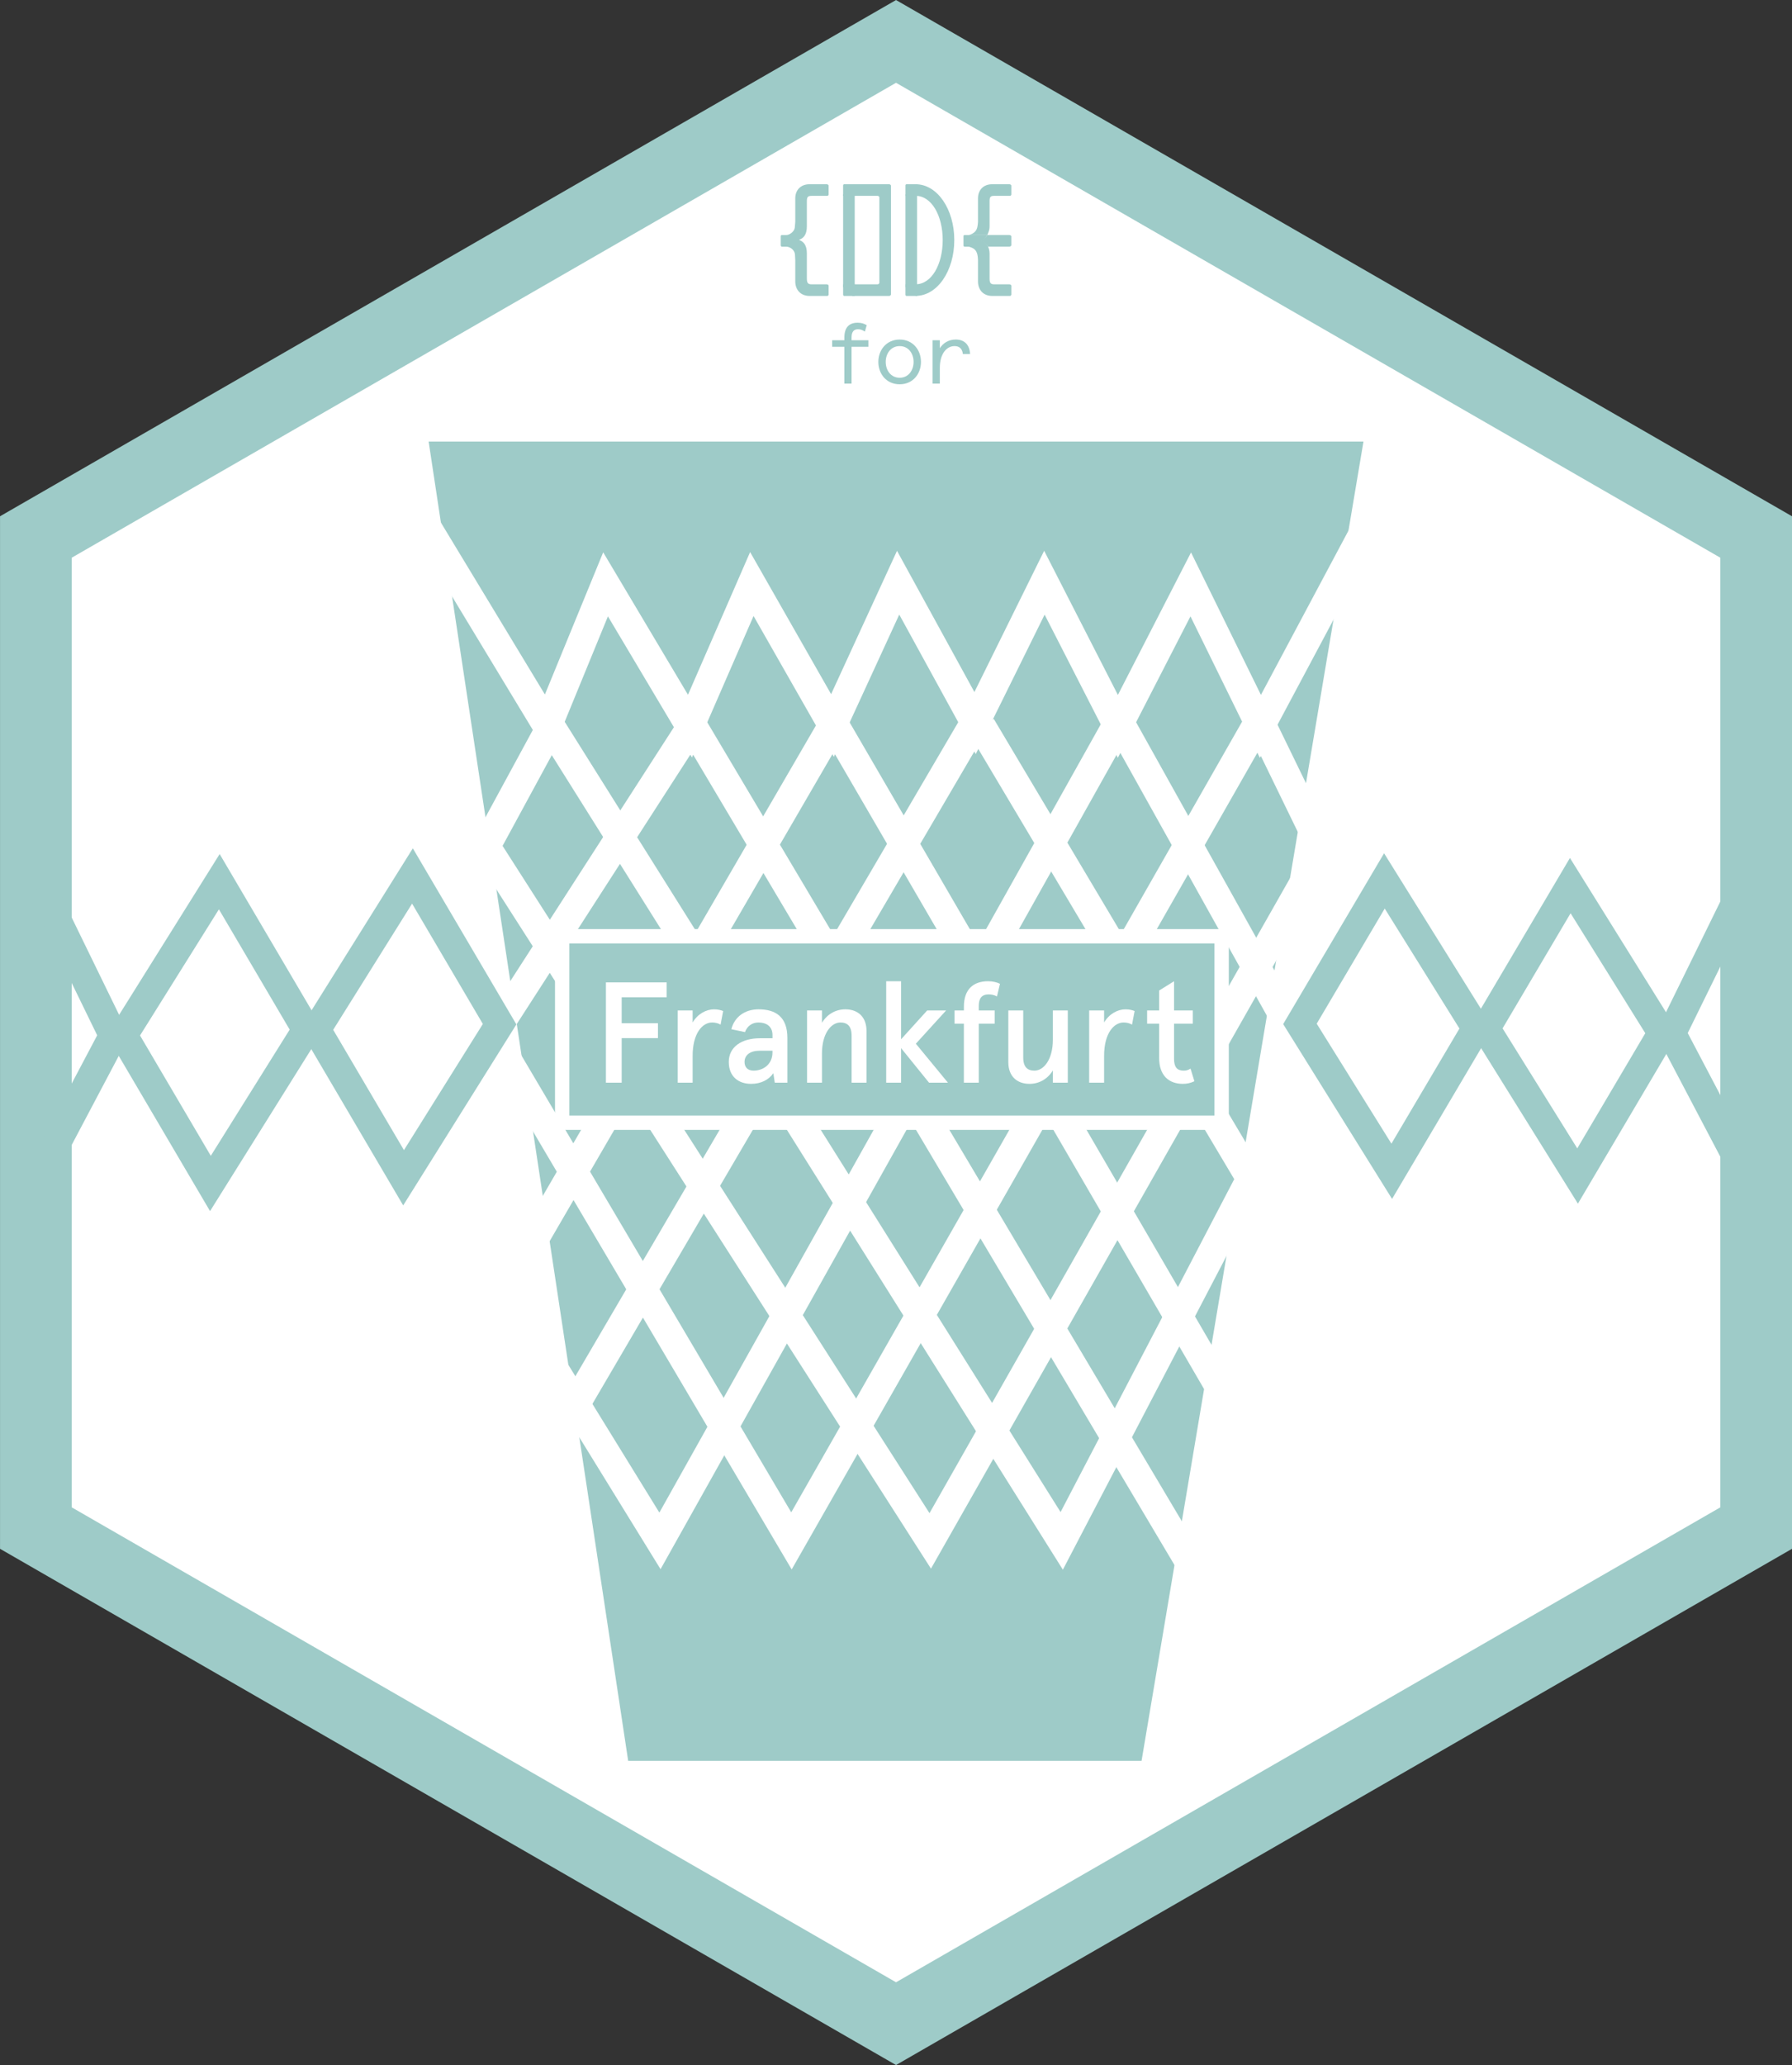 <svg xmlns="http://www.w3.org/2000/svg" xmlns:xlink="http://www.w3.org/1999/xlink" version="1.1" id="Ebene_1" x="0px" y="0px" enable-background="new 0 0 198.425 198.425" xml:space="preserve" viewBox="36.71 27.21 125 144">
<rect x="36.71" y="27.21" width="125" height="144" fill="#333333" stroke="none"/>
<polygon fill="#FFFFFF" points="39.212,133.768 39.212,64.658 99.212,30.097 159.212,64.658 159.212,133.768 99.212,168.328 "/>
<path fill="#9ECBC8" d="M99.212,32.983l57.5,33.119v66.22l-57.5,33.12l-57.5-33.12v-66.22L99.212,32.983z M99.212,27.212l-62.5,36  v72.001l62.5,36l62.5-36V63.212L99.212,27.212z"/>
<polygon fill="#9ECBC8" points="116.339,150 80.528,150 77.671,131.079 66.609,58 131.818,58 "/>
<line fill="#AEC0C7" x1="104.545" y1="77.854" x2="75.156" y2="128.043"/>
<line fill="none" stroke="#FFFFFF" stroke-width="2" stroke-miterlimit="10" x1="104.545" y1="77.854" x2="75.156" y2="128.043"/>
<line fill="none" stroke="#FFFFFF" stroke-width="2" stroke-miterlimit="10" x1="94.75" y1="77.854" x2="73.247" y2="114.876"/>
<line fill="#AEC0C7" x1="84.951" y1="77.854" x2="71.56" y2="98.63"/>
<line fill="none" stroke="#FFFFFF" stroke-width="2" stroke-miterlimit="10" x1="84.951" y1="77.854" x2="71.56" y2="98.63"/>
<line fill="#AEC0C7" x1="75.156" y1="77.854" x2="69.058" y2="89.088"/>
<line fill="none" stroke="#FFFFFF" stroke-width="2" stroke-miterlimit="10" x1="75.156" y1="77.854" x2="69.058" y2="89.088"/>
<polyline fill="none" stroke="#FFFFFF" stroke-width="2" stroke-miterlimit="10" points="132.758,62.612 124.629,77.862   119.77,67.962 114.686,77.862 109.561,67.844 104.725,77.633 99.359,67.844 94.779,77.802 89.154,67.937 84.838,77.846   78.951,67.958 74.891,77.856 65.667,62.612 "/>
<line fill="none" stroke="#FFFFFF" stroke-width="2" stroke-miterlimit="10" x1="120.672" y1="137.816" x2="85.047" y2="77.856"/>
<line fill="none" stroke="#FFFFFF" stroke-width="2" stroke-miterlimit="10" x1="122.887" y1="125.848" x2="94.977" y2="77.857"/>
<line fill="none" stroke="#FFFFFF" stroke-width="2" stroke-miterlimit="10" x1="126.61" y1="113.879" x2="105.173" y2="77.857"/>
<line fill="none" stroke="#FFFFFF" stroke-width="2" stroke-miterlimit="10" x1="126.61" y1="98.73" x2="114.969" y2="77.856"/>
<line fill="none" stroke="#FFFFFF" stroke-width="2" stroke-miterlimit="10" x1="128.703" y1="85.951" x2="124.765" y2="77.856"/>
<polyline fill="none" stroke="#FFFFFF" stroke-width="2" stroke-miterlimit="10" points="114.564,77.854 82.745,134.662   73.248,119.251 "/>
<polyline fill="none" stroke="#FFFFFF" stroke-width="2" stroke-miterlimit="10" points="124.32,77.854 91.918,134.662   72.107,101.126 "/>
<polyline fill="none" stroke="#FFFFFF" stroke-width="2" stroke-miterlimit="10" points="128.703,86.938 101.598,134.662   68.26,82.572 "/>
<polyline fill="none" stroke="#FFFFFF" stroke-width="2" stroke-miterlimit="10" points="124.766,107.836 110.77,134.662   75.116,77.857 "/>
<polygon fill="none" stroke="#9ECBC8" stroke-width="2" stroke-miterlimit="10" points="52.006,88.693 58.086,99.025   51.388,109.738 45.308,99.402 "/>
<polygon fill="none" stroke="#9ECBC8" stroke-width="2" stroke-miterlimit="10" points="65.481,88.295 71.561,98.631 64.861,109.34   58.782,99.006 "/>
<polyline fill="none" stroke="#9ECBC8" stroke-width="2" stroke-miterlimit="10" points="39.571,89.084 44.611,99.424   38.953,110.131 "/>
<polygon fill="none" stroke="#9ECBC8" stroke-width="2" stroke-miterlimit="10" points="146.243,88.967 140.352,98.936   146.754,109.217 152.646,99.246 "/>
<polygon fill="none" stroke="#9ECBC8" stroke-width="2" stroke-miterlimit="10" points="133.278,88.639 127.387,98.61   133.79,108.889 139.682,98.92 "/>
<polyline fill="none" stroke="#9ECBC8" stroke-width="2" stroke-miterlimit="10" points="158.207,89.295 153.315,99.264   158.718,109.543 "/>
<rect x="75.925" y="92.5" fill="#9ECBC8" width="46" height="13"/>
<rect x="75.925" y="92.5" fill="none" stroke="#FFFFFF" stroke-miterlimit="10" width="46" height="13"/>
<polygon fill="#FFFFFF" points="83.214,95.715 83.214,96.754 80.075,96.754 80.075,98.563 82.605,98.563 82.605,99.602   80.075,99.602 80.075,102.711 78.976,102.711 78.976,95.715 "/>
<g>
	<path fill="#FFFFFF" d="M83.985,102.711v-5.037h1.039v0.838c0.35-0.6,0.951-0.918,1.49-0.918c0.27,0,0.491,0.058,0.639,0.119   l-0.18,0.949c-0.16-0.099-0.379-0.15-0.59-0.15c-0.669,0-1.359,0.74-1.359,2.33v1.869H83.985z"/>
	<path fill="#FFFFFF" d="M89.726,99.611h0.869v-0.219c0-0.63-0.449-0.88-0.98-0.88c-0.41,0-0.77,0.22-0.94,0.67l-0.949-0.2   c0.211-0.849,0.93-1.388,1.899-1.388c1.17,0,2.009,0.509,2.009,1.988v3.129h-0.879l-0.101-0.66c-0.328,0.459-0.848,0.74-1.559,0.74   c-0.84,0-1.549-0.48-1.549-1.529C87.545,100.221,88.435,99.611,89.726,99.611 M89.274,101.871c0.641,0,1.32-0.41,1.32-1.279v-0.111   h-0.91c-0.639,0-1.039,0.301-1.039,0.781C88.646,101.602,88.835,101.871,89.274,101.871"/>
	<path fill="#FFFFFF" d="M94.046,97.674v0.859c0.359-0.599,0.959-0.939,1.629-0.939c0.879,0,1.478,0.529,1.478,1.508v3.609h-1.039   v-3.279c0-0.68-0.31-0.92-0.779-0.92c-0.65,0-1.289,0.769-1.289,2.16v2.039h-1.041v-5.037H94.046z"/>
	<polygon fill="#FFFFFF" points="99.565,95.635 99.565,99.682 101.384,97.674 102.704,97.674 100.595,99.992 102.833,102.711    101.515,102.711 99.565,100.301 99.565,102.711 98.526,102.711 98.526,95.635  "/>
	<path fill="#FFFFFF" d="M103.296,97.674h0.65v-0.26c0-1.23,0.67-1.779,1.689-1.779c0.338,0,0.639,0.08,0.828,0.18l-0.209,0.879   c-0.211-0.11-0.4-0.141-0.59-0.141c-0.461,0-0.68,0.271-0.68,0.791v0.33h1.109v0.918h-1.109v4.119h-1.039v-4.119h-0.65V97.674z"/>
	<path fill="#FFFFFF" d="M110.153,102.711v-0.859c-0.359,0.6-0.959,0.939-1.629,0.939c-0.879,0-1.479-0.531-1.479-1.51v-3.607h1.039   v3.277c0,0.68,0.311,0.92,0.779,0.92c0.65,0,1.289-0.77,1.289-2.16v-2.037h1.041v5.037H110.153z"/>
	<path fill="#FFFFFF" d="M112.685,102.711v-5.037h1.041v0.838c0.35-0.6,0.949-0.918,1.488-0.918c0.27,0,0.491,0.058,0.641,0.119   l-0.182,0.949c-0.158-0.099-0.379-0.15-0.588-0.15c-0.67,0-1.359,0.74-1.359,2.33v1.869H112.685z"/>
	<path fill="#FFFFFF" d="M116.726,97.674h0.84v-1.391l1.039-0.648v2.039h1.31v0.918h-1.31v2.459c0,0.57,0.211,0.82,0.67,0.82   c0.181,0,0.299-0.031,0.48-0.141l0.27,0.879c-0.27,0.131-0.529,0.182-0.811,0.182c-0.949,0-1.648-0.561-1.648-1.801v-2.398h-0.84   V97.674z"/>
	<path fill="#9ECBC8" d="M97.04,50.332c-0.186-0.121-0.322-0.162-0.484-0.162c-0.289,0-0.446,0.18-0.446,0.569v0.198h1.176v0.456   H96.11v2.566h-0.502v-2.566h-0.851v-0.456h0.851v-0.185c0-0.732,0.354-1.038,0.928-1.038c0.277,0,0.463,0.071,0.631,0.174   L97.04,50.332z"/>
	<path fill="#9ECBC8" d="M99.466,50.889c0.922,0,1.486,0.726,1.486,1.559s-0.564,1.56-1.486,1.56c-0.924,0-1.488-0.727-1.488-1.56   S98.542,50.889,99.466,50.889 M99.466,53.552c0.617,0,0.971-0.522,0.971-1.104c0-0.581-0.354-1.103-0.971-1.103   c-0.619,0-0.973,0.522-0.973,1.103C98.493,53.03,98.847,53.552,99.466,53.552"/>
	<path fill="#9ECBC8" d="M103.874,51.896c-0.041-0.348-0.223-0.552-0.582-0.552c-0.527,0-1.025,0.498-1.025,1.524v1.091h-0.504   v-3.022h0.504v0.557c0.234-0.366,0.611-0.606,1.115-0.606c0.6,0,0.961,0.361,0.996,1.008H103.874z"/>
	<polygon fill="#9ECBC8" points="95.521,40.766 95.521,40.867 95.521,47.241 96.054,47.241 96.203,47.241 96.33,47.241    96.33,40.766  "/>
	<path fill="#9ECBC8" d="M98.729,47.848c0.057,0,0.129-0.051,0.129-0.105v-7.584c0-0.055-0.072-0.101-0.129-0.101h-2.527   c-0.055,0-0.075,0.022-0.075,0.051v0.151v0.506c0,0.055,0.02,0.102,0.075,0.102h1.718c0.057,0,0.129,0.044,0.129,0.099v5.967   c0,0.055-0.072,0.104-0.129,0.104h-1.718c-0.055,0-0.075,0.019-0.075,0.047v0.152v0.506c0,0.054,0.02,0.105,0.075,0.105H98.729z"/>
	<polygon fill="#9ECBC8" points="99.87,40.766 99.87,40.867 99.87,47.241 100.55,47.241 100.681,47.241 100.681,40.766  "/>
	<path fill="#9ECBC8" d="M100.579,47.844v-0.81c1.113,0,1.889-1.383,1.889-3.084c0-1.7-0.775-3.084-1.889-3.084v-0.808   c1.518,0,2.697,1.746,2.697,3.892C103.276,46.097,102.097,47.844,100.579,47.844"/>
	<path fill="#9ECBC8" d="M92.183,45.355v1.115v0.36c0,0.605,0.387,1.017,0.998,1.017h0.172h0.496h0.584   c0.029,0,0.076-0.051,0.076-0.105v-0.608c0-0.054-0.07-0.096-0.127-0.096h-0.58h-0.297h-0.183c-0.262,0-0.33-0.112-0.33-0.411   v-0.177v-0.974v-0.594c0-0.609-0.248-0.834-0.551-0.945c0.303-0.109,0.551-0.334,0.551-0.943v-0.422v-1.07V41.25   c0-0.294,0.058-0.382,0.33-0.382h0.228h0.289h0.594c0.029,0,0.076-0.047,0.076-0.102v-0.607c0-0.055-0.07-0.101-0.127-0.101h-0.486   h-0.457h-0.258c-0.611,0-0.998,0.397-0.998,0.989v0.317v1.323c0,0-0.021,0.304-0.035,0.407c-0.039,0.274-0.373,0.508-0.582,0.505   h-0.317c-0.056,0-0.078,0.043-0.078,0.099v0.607c0,0.055,0.022,0.104,0.078,0.104h0.289c0.266-0.004,0.6,0.218,0.625,0.552   C92.17,45.057,92.183,45.355,92.183,45.355"/>
	<path fill="#9ECBC8" d="M96.202,40.058h-0.287h-0.318c-0.057,0-0.077,0.046-0.077,0.101v0.187v0.42v0.102h0.077h0.605h0.127v-0.102   v-0.607v-0.101H96.202z"/>
	<path fill="#9ECBC8" d="M95.521,47.135v0.287v0.32c0,0.055,0.02,0.106,0.076,0.106h0.186h0.42h0.127v-0.106v-0.607v-0.097h-0.127   h-0.606h-0.076V47.135z"/>
	<path fill="#9ECBC8" d="M100.55,40.058h-0.285h-0.32c-0.057,0-0.074,0.046-0.074,0.101v0.187v0.42v0.102h0.074h0.605h0.131v-0.102   v-0.607v-0.101H100.55z"/>
	<path fill="#9ECBC8" d="M99.87,47.135v0.287v0.32c0,0.055,0.018,0.106,0.074,0.106h0.186h0.42h0.131v-0.106v-0.607v-0.097h-0.131   h-0.605H99.87V47.135z"/>
	<path fill="#9ECBC8" d="M104.929,45.355v1.115v0.36c0,0.605,0.381,1.017,0.992,1.017h0.172h0.496h0.584   c0.026,0,0.082-0.051,0.082-0.105v-0.608c0-0.054-0.076-0.096-0.133-0.096h-0.58h-0.297h-0.184c-0.262,0-0.324-0.112-0.324-0.411   v-0.177v-0.974v-0.594c0-0.195-0.057-0.373-0.102-0.474h-1.357c0.373,0.101,0.531,0.234,0.609,0.558   C104.925,45.128,104.929,45.355,104.929,45.355"/>
	<path fill="#9ECBC8" d="M104.872,43.094c-0.078,0.265-0.254,0.403-0.566,0.505h1.275c0.078-0.202,0.156-0.337,0.156-0.606v-0.42   v-1.07v-0.254c0-0.294,0.053-0.382,0.324-0.382h0.229h0.289h0.594c0.027,0,0.082-0.046,0.082-0.101v-0.608   c0-0.054-0.076-0.1-0.133-0.1h-0.486h-0.457h-0.258c-0.611,0-0.992,0.396-0.992,0.989v0.317v1.323   C104.929,42.687,104.911,42.961,104.872,43.094"/>
	<path fill="#9ECBC8" d="M105.069,44.01c0.205,0.074,0.428,0.195,0.566,0.398h1.486c0.057,0,0.133-0.048,0.133-0.103v-0.607   c0-0.056-0.076-0.1-0.133-0.1h-1.541C105.479,43.801,105.237,43.948,105.069,44.01"/>
	<path fill="#9ECBC8" d="M103.987,43.599c-0.055,0-0.07,0.044-0.07,0.099v0.607c0,0.055,0.016,0.104,0.07,0.104h0.291h1.357   c-0.092-0.204-0.316-0.342-0.479-0.405c0.168-0.062,0.322-0.203,0.424-0.405h-1.275H103.987z"/>
</g>
</svg>